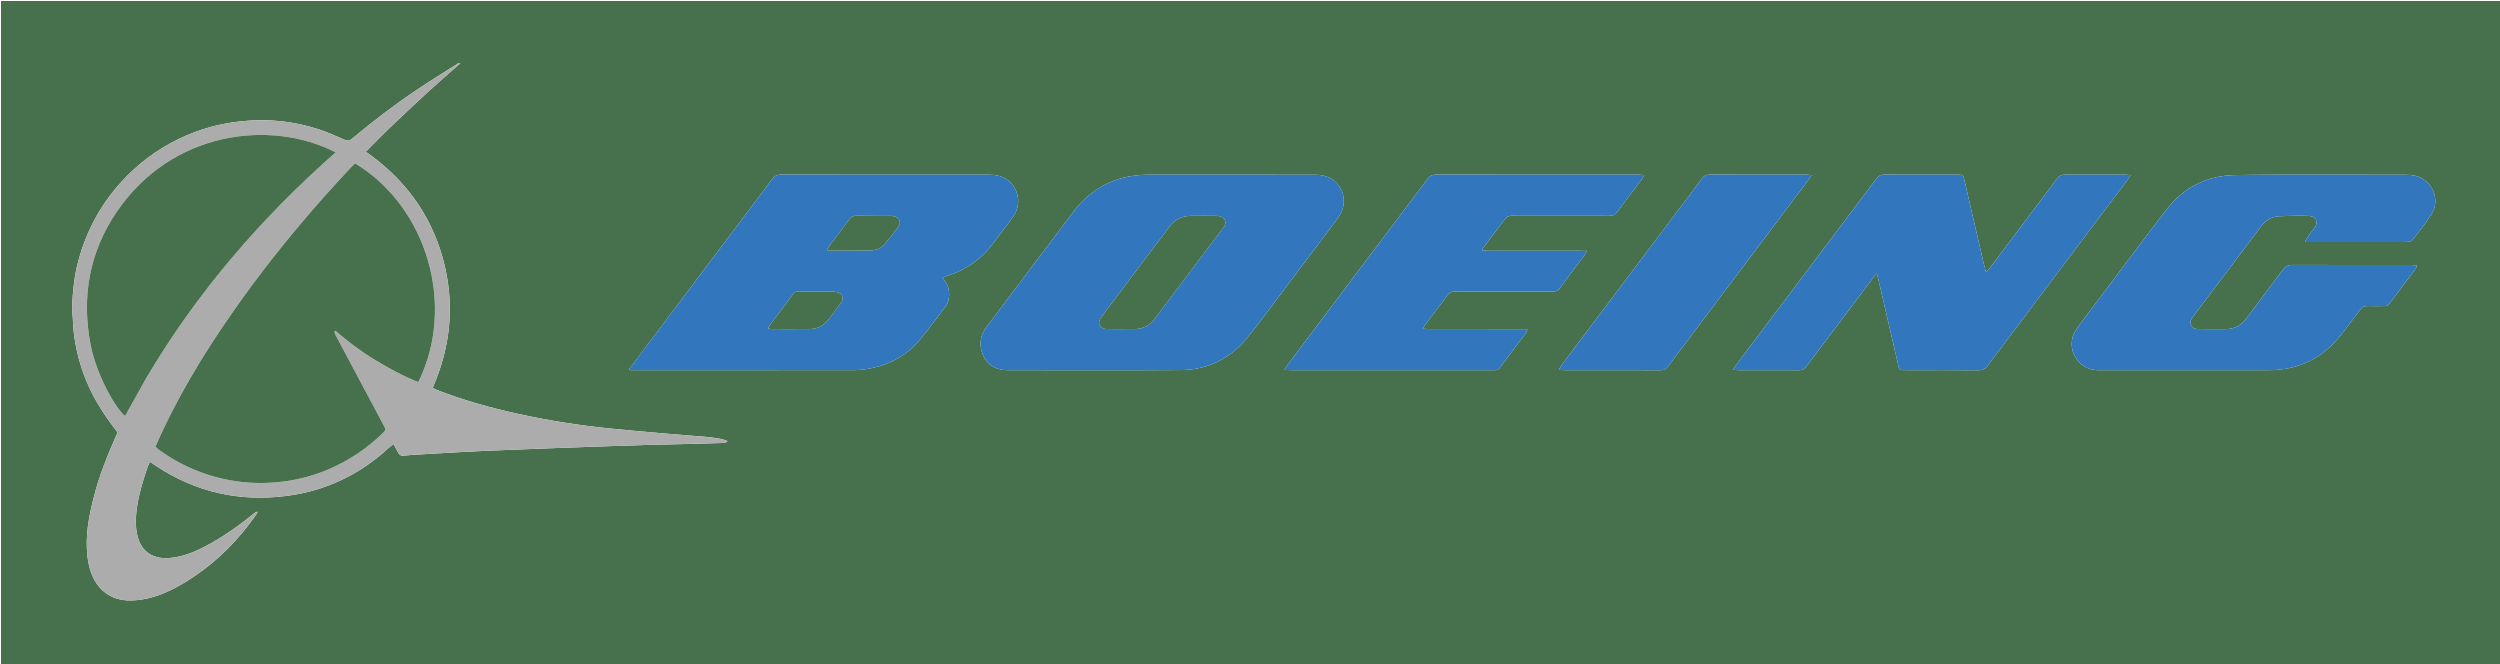 <svg version="1.1" id="Layer_1" xmlns="http://www.w3.org/2000/svg" xmlns:xlink="http://www.w3.org/1999/xlink" x="0px" y="0px"
	 width="100%" viewBox="0 0 5148 1368" enable-background="new 0 0 5148 1368" xml:space="preserve">
<path fill="#47704C" opacity="1" stroke="none" 
	d="
M3722,1370 
	C2481.333,1370 1241.667,1370 2,1370 
	C2,914 2,458.001 2,2.001 
	C1717.999,2 3433.999,2 5149.999,2 
	C5149.999,457.999 5149.999,913.999 5150,1369.999 
	C4674.333,1370 4198.667,1370 3722,1370 
M1295.176,760.614 
	C1295.071,761.09 1295.135,761.544 1297.317,762.148 
	C1299.982,762.198 1302.648,762.291 1305.313,762.291 
	C1456.956,762.301 1608.599,762.406 1760.241,762.113 
	C1772.451,762.09 1784.861,760.271 1796.824,757.663 
	C1834.721,749.401 1867.404,731.148 1892.565,701.581 
	C1911.749,679.037 1928.899,654.764 1946.984,631.283 
	C1957.056,618.207 1957.259,593.861 1946.455,579.571 
	C1944.726,577.284 1943.139,574.89 1940.746,571.494 
	C1945.163,569.924 1948.476,568.63 1951.86,567.56 
	C1989.242,555.74 2019.707,534.047 2043.544,503.044 
	C2057.555,484.821 2071.314,466.403 2085.07,447.985 
	C2087.448,444.801 2089.508,441.31 2091.262,437.739 
	C2102.485,414.894 2095.673,386.795 2075.627,371.169 
	C2063.269,361.535 2048.955,359.713 2034.094,359.71 
	C1892.117,359.678 1750.139,359.735 1608.161,359.565 
	C1600.457,359.555 1595.297,361.837 1590.556,368.168 
	C1537.633,438.831 1484.429,509.283 1431.299,579.791 
	C1385.988,639.923 1340.677,700.055 1295.176,760.614 
M149.712,652.163 
	C150.367,662.447 150.596,672.778 151.746,683.007 
	C158.415,742.321 178.537,796.892 210.872,846.91 
	C220.422,861.683 231.297,875.598 242.081,890.624 
	C240.349,894.572 238.371,899.114 236.366,903.645 
	C219.368,942.072 204.164,981.171 193.588,1021.896 
	C183.096,1062.297 175.257,1103.033 180.045,1145.181 
	C181.637,1159.196 184.562,1172.808 190.223,1185.703 
	C200.528,1209.177 217.2,1225.89 242.295,1233.181 
	C254.628,1236.764 267.308,1237.061 279.972,1235.973 
	C312.851,1233.148 342.782,1221.043 371.01,1204.927 
	C433.953,1168.993 484.99,1119.938 526.675,1060.907 
	C528.291,1058.619 529.528,1056.064 530.941,1053.634 
	C527.274,1053.992 524.983,1055.57 522.845,1057.332 
	C496.313,1079.19 468.484,1099.22 438.638,1116.315 
	C410.745,1132.291 381.893,1146.286 349.314,1149.09 
	C317.777,1151.805 292.195,1138.288 283.545,1105.325 
	C278.989,1087.961 278.877,1070.396 280.999,1052.779 
	C284.802,1021.206 293.612,990.858 304.236,960.994 
	C305.325,957.932 306.835,955.02 308.614,950.985 
	C313.786,954.413 318.138,957.315 322.507,960.192 
	C404.162,1013.948 493.956,1033.658 590.308,1021.153 
	C670.079,1010.801 740.06,977.72 799.516,923.083 
	C802.59,920.259 806.023,917.827 810.241,914.451 
	C813.899,921.084 817.11,926.447 819.861,932.036 
	C822.24,936.869 825.707,938.879 831.059,938.293 
	C838.329,937.498 845.622,936.835 852.922,936.404 
	C887.785,934.344 922.645,932.232 957.522,930.431 
	C987.753,928.869 1018.002,927.623 1048.249,926.375 
	C1082.49,924.962 1116.735,923.646 1150.982,922.388 
	C1189.221,920.983 1227.464,919.679 1265.706,918.354 
	C1285.66,917.663 1305.612,916.924 1325.57,916.385 
	C1354.189,915.613 1382.812,915.037 1411.432,914.318 
	C1436.388,913.69 1461.344,913.056 1486.293,912.22 
	C1489.894,912.099 1494.111,912.887 1497.997,908.284 
	C1493.132,906.594 1489.273,904.69 1485.202,903.953 
	C1476.043,902.296 1466.817,900.795 1457.553,899.981 
	C1426.747,897.274 1395.9,895.042 1365.092,892.359 
	C1328.648,889.186 1292.2,886.025 1255.806,882.337 
	C1191.518,875.822 1127.78,865.732 1064.671,851.778 
	C1009.003,839.47 954.232,824.116 901.009,803.524 
	C897.755,802.265 894.653,800.613 890.889,798.87 
	C929.252,711.142 937.109,621.868 911.455,530.614 
	C885.774,439.262 832.157,367.412 753.252,312.488 
	C774.614,290.654 795.448,269.708 817.022,249.485 
	C838.639,229.222 860.012,208.691 881.916,188.744 
	C903.606,168.992 925.826,149.822 947.813,130.396 
	C945.584,129.426 944.389,129.806 943.367,130.459 
	C915.297,148.383 886.943,165.886 859.255,184.383 
	C812.41,215.679 767.712,249.901 724.477,286.006 
	C719.313,290.318 715.315,290.369 709.298,287.721 
	C691.643,279.953 673.94,272.023 655.637,266.054 
	C604.331,249.323 551.66,244.204 497.903,249.607 
	C452.696,254.15 409.658,266.124 368.768,285.856 
	C323.544,307.679 284.03,337.104 250.156,374.255 
	C204.479,424.349 174.291,482.499 158.543,548.273 
	C152.007,575.572 149.816,603.443 148.433,631.375 
	C148.156,636.972 149.029,642.625 149.294,648.983 
	C149.319,649.494 149.491,649.948 149.712,652.163 
M2220.297,423.322 
	C2218.612,425.387 2216.858,427.4 2215.253,429.525 
	C2172.291,486.432 2129.334,543.343 2086.4,600.271 
	C2068.143,624.479 2050.025,648.792 2031.682,672.934 
	C2019.746,688.644 2015.985,706.082 2021.727,724.783 
	C2029.054,748.652 2048.802,762.268 2074.784,762.282 
	C2193.78,762.348 2312.78,762.929 2431.768,762.027 
	C2485.569,761.62 2531.161,739.718 2565.715,698.552 
	C2592.461,666.69 2616.633,632.66 2641.771,599.458 
	C2675.761,554.565 2709.604,509.559 2743.449,464.556 
	C2749.052,457.107 2755.041,449.825 2759.655,441.78 
	C2777.999,409.794 2761.425,369.03 2724.088,361.367 
	C2717.942,360.106 2711.517,359.763 2705.22,359.758 
	C2592.891,359.665 2480.562,359.683 2368.233,359.695 
	C2342.379,359.698 2317.103,363.038 2292.827,372.504 
	C2264.96,383.37 2241.339,400.261 2220.297,423.322 
M4934.987,498.304 
	C4942.987,498.28 4951.008,498.579 4958.977,498.067 
	C4961.971,497.875 4965.937,496.636 4967.599,494.456 
	C4981.33,476.452 4996.055,458.981 5007.719,439.68 
	C5025.922,409.557 5007.428,369.473 4973.001,361.868 
	C4965.282,360.163 4957.144,359.797 4949.196,359.773 
	C4892.53,359.603 4835.863,359.601 4779.197,359.702 
	C4720.204,359.807 4661.197,359.364 4602.222,360.494 
	C4543.229,361.624 4495.457,386.831 4459.687,433.461 
	C4413.855,493.208 4368.896,553.625 4323.597,613.78 
	C4307.562,635.072 4291.09,656.062 4275.809,677.885 
	C4259.963,700.515 4263.965,730.137 4284.338,748.689 
	C4295.202,758.582 4308.229,762.4 4322.895,762.382 
	C4438.895,762.241 4554.895,762.263 4670.895,762.322 
	C4733.908,762.354 4784.278,736.954 4822.592,687.23 
	C4835.401,670.607 4848.073,653.873 4860.554,637.002 
	C4864.071,632.247 4868.142,630.135 4874.042,630.265 
	C4885.703,630.521 4897.375,630.247 4909.041,630.306 
	C4913.603,630.329 4917.419,629.349 4920.374,625.387 
	C4938.503,601.082 4956.783,576.888 4974.916,552.586 
	C4975.963,551.183 4976.167,549.151 4977.136,546.323 
	C4972.235,546.077 4968.332,545.713 4964.429,545.711 
	C4883.096,545.679 4801.762,545.834 4720.43,545.484 
	C4711.324,545.445 4705.809,548.689 4700.605,555.729 
	C4675.848,589.222 4650.555,622.318 4625.689,655.732 
	C4614.711,670.485 4600.397,677.839 4582.045,677.71 
	C4564.712,677.588 4547.378,677.694 4530.045,677.677 
	C4522.917,677.67 4515.838,677.504 4511.961,669.896 
	C4508.018,662.16 4512.452,656.564 4516.744,650.891 
	C4537.853,622.99 4558.979,595.1 4580.033,567.158 
	C4605.098,533.893 4630.139,500.609 4655.104,467.269 
	C4664.557,454.645 4676.343,446.199 4692.6,445.414 
	C4702.233,444.95 4711.874,444.506 4721.516,444.366 
	C4732.179,444.211 4742.87,443.989 4753.508,444.556 
	C4772.263,445.556 4773.792,460.101 4765.564,469.917 
	C4760.221,476.292 4755.434,483.143 4750.582,489.912 
	C4749.164,491.889 4748.378,494.32 4746.452,498.305 
	C4809.824,498.305 4871.409,498.305 4934.987,498.304 
M3929.161,762.304 
	C3977.143,762.303 4025.128,762.064 4073.107,762.505 
	C4082.488,762.591 4088.665,759.731 4093.819,752.001 
	C4100.089,742.597 4107.426,733.908 4114.238,724.862 
	C4178.752,639.184 4243.251,553.493 4307.76,467.811 
	C4331.801,435.879 4355.881,403.976 4379.875,372.009 
	C4382.328,368.742 4384.311,365.121 4387.272,360.468 
	C4382.416,360.115 4379.483,359.719 4376.55,359.716 
	C4334.899,359.679 4293.247,359.791 4251.597,359.6 
	C4244.981,359.57 4240.441,361.682 4236.444,367.089 
	C4219.222,390.392 4201.609,413.406 4184.184,436.559 
	C4155.542,474.617 4126.95,512.713 4098.283,550.752 
	C4096.039,553.729 4093.373,556.389 4089.563,560.719 
	C4087.414,552.36 4085.734,546.346 4084.324,540.269 
	C4071.229,483.826 4058.214,427.365 4045.09,370.929 
	C4042.508,359.822 4042.338,359.728 4031.261,359.716 
	C3980.947,359.664 3930.631,359.821 3880.318,359.556 
	C3872.815,359.516 3868.054,362.151 3863.684,368.117 
	C3848.726,388.536 3833.241,408.568 3818.012,428.788 
	C3770.321,492.111 3722.667,555.463 3674.974,618.785 
	C3642.11,662.419 3609.193,706.014 3576.344,749.66 
	C3573.855,752.967 3571.722,756.543 3568.543,761.315 
	C3573.345,761.76 3576.212,762.255 3579.078,762.258 
	C3620.729,762.307 3662.381,762.172 3704.031,762.402 
	C3711.068,762.441 3715.763,760.049 3719.928,754.393 
	C3735.135,733.743 3750.775,713.413 3766.198,692.923 
	C3796.646,652.471 3827.047,611.986 3857.505,571.543 
	C3859.365,569.073 3861.551,566.849 3864.673,563.26 
	C3866.139,568.74 3867.168,572.183 3867.979,575.677 
	C3881.229,632.768 3894.385,689.88 3907.721,746.951 
	C3911.469,762.991 3908.762,762.219 3929.161,762.304 
M2960.901,633.92 
	C2966.964,625.974 2973.57,618.374 2978.929,609.979 
	C2983.867,602.246 2990.139,600.052 2998.961,600.158 
	C3032.615,600.564 3066.278,600.321 3099.938,600.318 
	C3132.264,600.315 3164.591,600.243 3196.917,600.364 
	C3202.913,600.386 3207.672,599.261 3211.585,593.953 
	C3228.583,570.892 3245.968,548.115 3263.131,525.175 
	C3264.598,523.215 3265.474,520.812 3267.635,516.685 
	C3251.705,516.057 3237.516,516.399 3223.349,516.341 
	C3209.019,516.282 3194.688,516.328 3180.358,516.328 
	C3166.361,516.328 3152.364,516.328 3138.367,516.328 
	C3124.037,516.328 3109.706,516.41 3095.376,516.305 
	C3081.225,516.201 3067.039,516.789 3052.484,515.893 
	C3052.935,513.628 3052.834,512.483 3053.347,511.798 
	C3069.112,490.729 3084.833,469.625 3100.901,448.788 
	C3102.645,446.525 3106.306,445.213 3109.313,444.586 
	C3112.833,443.853 3116.609,444.324 3120.275,444.324 
	C3184.595,444.315 3248.915,444.206 3313.234,444.452 
	C3320.99,444.481 3326.235,442.15 3330.85,435.825 
	C3346.951,413.759 3363.548,392.055 3379.896,370.17 
	C3381.785,367.642 3383.301,364.835 3385.947,360.639 
	C3380.939,360.22 3377.777,359.725 3374.615,359.724 
	C3235.311,359.686 3096.007,359.742 2956.703,359.555 
	C2949.244,359.545 2944.434,361.999 2939.986,367.916 
	C2843.91,495.743 2747.67,623.446 2651.49,751.195 
	C2649.379,753.999 2647.606,757.056 2644.559,761.693 
	C2651.131,761.95 2655.644,762.279 2660.156,762.28 
	C2796.461,762.307 2932.765,762.303 3069.07,762.3 
	C3072.069,762.3 3075.07,762.189 3078.067,762.262 
	C3082.363,762.367 3085.723,760.913 3088.383,757.355 
	C3106.531,733.072 3124.794,708.874 3142.923,684.576 
	C3143.968,683.176 3144.162,681.141 3145.33,677.698 
	C3139.53,677.698 3134.971,677.698 3130.412,677.698 
	C3068.425,677.697 3006.438,677.711 2944.451,677.663 
	C2940.291,677.66 2936.132,677.194 2929.464,676.792 
	C2939.971,661.168 2950.375,648.371 2960.901,633.92 
M3469.549,414.55 
	C3450.882,439.279 3432.186,463.986 3413.551,488.74 
	C3365.659,552.357 3317.801,615.999 3269.915,679.621 
	C3252.283,703.046 3234.57,726.411 3217.003,749.885 
	C3214.588,753.112 3212.801,756.809 3209.953,761.578 
	C3215.249,761.899 3218.523,762.269 3221.798,762.271 
	C3287.457,762.304 3353.117,762.18 3418.775,762.448 
	C3426.346,762.479 3431.09,759.84 3435.387,753.866 
	C3445.891,739.266 3456.966,725.078 3467.79,710.707 
	C3553.383,597.07 3638.974,483.431 3724.535,369.769 
	C3726.446,367.231 3727.99,364.417 3730.467,360.54 
	C3725.996,360.167 3723.125,359.719 3720.253,359.717 
	C3653.594,359.681 3586.934,359.781 3520.275,359.566 
	C3513.118,359.543 3508.651,362.184 3504.571,367.825 
	C3493.443,383.21 3481.802,398.223 3469.549,414.55 
M534.996,1049.081 
	C534.664,1048.885 534.332,1048.69 534,1048.494 
	C534.196,1048.776 534.392,1049.057 534.996,1049.081 
z"/>
<path fill="#ADACAD" opacity="1" stroke="none" 
	d="
M149.371,648.252 
	C149.029,642.625 148.156,636.972 148.433,631.375 
	C149.816,603.443 152.007,575.572 158.543,548.273 
	C174.291,482.499 204.479,424.349 250.156,374.255 
	C284.03,337.104 323.544,307.679 368.768,285.856 
	C409.658,266.124 452.696,254.15 497.903,249.607 
	C551.66,244.204 604.331,249.323 655.637,266.054 
	C673.94,272.023 691.643,279.953 709.298,287.721 
	C715.315,290.369 719.313,290.318 724.477,286.006 
	C767.712,249.901 812.41,215.679 859.255,184.383 
	C886.943,165.886 915.297,148.383 943.367,130.459 
	C944.389,129.806 945.584,129.426 947.813,130.396 
	C925.826,149.822 903.606,168.992 881.916,188.744 
	C860.012,208.691 838.639,229.222 817.022,249.485 
	C795.448,269.708 774.614,290.654 753.252,312.488 
	C832.157,367.412 885.774,439.262 911.455,530.614 
	C937.109,621.868 929.252,711.142 890.889,798.87 
	C894.653,800.613 897.755,802.265 901.009,803.524 
	C954.232,824.116 1009.003,839.47 1064.671,851.778 
	C1127.78,865.732 1191.518,875.822 1255.806,882.337 
	C1292.2,886.025 1328.648,889.186 1365.092,892.359 
	C1395.9,895.042 1426.747,897.274 1457.553,899.981 
	C1466.817,900.795 1476.043,902.296 1485.202,903.953 
	C1489.273,904.69 1493.132,906.594 1497.997,908.284 
	C1494.111,912.887 1489.894,912.099 1486.293,912.22 
	C1461.344,913.056 1436.388,913.69 1411.432,914.318 
	C1382.812,915.037 1354.189,915.613 1325.57,916.385 
	C1305.612,916.924 1285.66,917.663 1265.706,918.354 
	C1227.464,919.679 1189.221,920.983 1150.982,922.388 
	C1116.735,923.646 1082.49,924.962 1048.249,926.375 
	C1018.002,927.623 987.753,928.869 957.522,930.431 
	C922.645,932.232 887.785,934.344 852.922,936.404 
	C845.622,936.835 838.329,937.498 831.059,938.293 
	C825.707,938.879 822.24,936.869 819.861,932.036 
	C817.11,926.447 813.899,921.084 810.241,914.451 
	C806.023,917.827 802.59,920.259 799.516,923.083 
	C740.06,977.72 670.079,1010.801 590.308,1021.153 
	C493.956,1033.658 404.162,1013.948 322.507,960.192 
	C318.138,957.315 313.786,954.413 308.614,950.985 
	C306.835,955.02 305.325,957.932 304.236,960.994 
	C293.612,990.858 284.802,1021.206 280.999,1052.779 
	C278.877,1070.396 278.989,1087.961 283.545,1105.325 
	C292.195,1138.288 317.777,1151.805 349.314,1149.09 
	C381.893,1146.286 410.745,1132.291 438.638,1116.315 
	C468.484,1099.22 496.313,1079.19 522.845,1057.332 
	C524.983,1055.57 527.274,1053.992 530.941,1053.634 
	C529.528,1056.064 528.291,1058.619 526.675,1060.907 
	C484.99,1119.938 433.953,1168.993 371.01,1204.927 
	C342.782,1221.043 312.851,1233.148 279.972,1235.973 
	C267.308,1237.061 254.628,1236.764 242.295,1233.181 
	C217.2,1225.89 200.528,1209.177 190.223,1185.703 
	C184.562,1172.808 181.637,1159.196 180.045,1145.181 
	C175.257,1103.033 183.096,1062.297 193.588,1021.896 
	C204.164,981.171 219.368,942.072 236.366,903.645 
	C238.371,899.114 240.349,894.572 242.081,890.624 
	C231.297,875.598 220.422,861.683 210.872,846.91 
	C178.537,796.892 158.415,742.321 151.746,683.007 
	C150.596,672.778 150.367,662.447 149.777,650.889 
	C149.805,649.12 149.648,648.665 149.371,648.252 
M734.155,770.913 
	C719.399,743.306 704.617,715.713 689.955,688.056 
	C689.061,686.37 689.124,684.177 688.742,682.219 
	C689.336,681.815 689.93,681.411 690.523,681.006 
	C715.936,703.02 742.665,723.249 771.365,740.638 
	C800.279,758.156 829.902,774.382 861.345,786.863 
	C938.492,631.715 881.432,427.493 731.217,336.385 
	C727.837,339.732 724.175,343.081 720.829,346.72 
	C702.584,366.564 684.126,386.223 666.276,406.418 
	C608.033,472.314 552.492,540.4 501.118,611.829 
	C439.18,697.946 382.307,787.136 336.675,883.13 
	C330.865,895.351 325.536,907.801 320.025,920.053 
	C322.452,922.255 323.808,923.721 325.388,924.884 
	C352.099,944.549 380.969,960.264 412.032,971.89 
	C467.348,992.593 524.373,999.019 582.912,991.682 
	C619.504,987.095 654.563,977.002 687.983,961.278 
	C724.765,943.972 757.805,921.31 787.013,893.01 
	C794.949,885.321 795.141,885.393 789.798,875.374 
	C771.465,840.996 753.164,806.6 734.155,770.913 
M300.502,779.532 
	C404.845,602.798 537.157,449.409 691.168,313.718 
	C556.815,244.79 352.964,269.803 239.937,436.824 
	C183.843,519.715 167.717,611.556 186.557,709.659 
	C198.995,774.429 240.129,843.757 257.597,856.692 
	C271.676,831.394 285.748,806.11 300.502,779.532 
z"/>
<path fill="#3277BD" opacity="1" stroke="none" 
	d="
M1295.365,760.187 
	C1340.677,700.055 1385.988,639.923 1431.299,579.791 
	C1484.429,509.283 1537.633,438.831 1590.556,368.168 
	C1595.297,361.837 1600.457,359.555 1608.161,359.565 
	C1750.139,359.735 1892.117,359.678 2034.094,359.71 
	C2048.955,359.713 2063.269,361.535 2075.627,371.169 
	C2095.673,386.795 2102.485,414.894 2091.262,437.739 
	C2089.508,441.31 2087.448,444.801 2085.07,447.985 
	C2071.314,466.403 2057.555,484.821 2043.544,503.044 
	C2019.707,534.047 1989.242,555.74 1951.86,567.56 
	C1948.476,568.63 1945.163,569.924 1940.746,571.494 
	C1943.139,574.89 1944.726,577.284 1946.455,579.571 
	C1957.259,593.861 1957.056,618.207 1946.984,631.283 
	C1928.899,654.764 1911.749,679.037 1892.565,701.581 
	C1867.404,731.148 1834.721,749.401 1796.824,757.663 
	C1784.861,760.271 1772.451,762.09 1760.241,762.113 
	C1608.599,762.406 1456.956,762.301 1305.313,762.291 
	C1302.648,762.291 1299.982,762.198 1296.344,761.616 
	C1295.372,761.083 1295.365,760.187 1295.365,760.187 
M1625.206,616.179 
	C1611.066,635.088 1596.915,653.987 1582.834,672.939 
	C1582.341,673.603 1582.549,674.789 1582.326,676.557 
	C1584.987,676.95 1587.471,677.63 1589.957,677.637 
	C1615.579,677.709 1641.203,677.836 1666.823,677.606 
	C1682.744,677.464 1695.796,670.897 1705.653,658.339 
	C1711.403,651.014 1716.924,643.509 1722.533,636.074 
	C1725.538,632.09 1728.664,628.187 1731.47,624.067 
	C1738.919,613.134 1735.223,604.069 1722.107,601.291 
	C1718.568,600.541 1714.854,600.379 1711.218,600.361 
	C1692.584,600.27 1673.949,600.253 1655.315,600.327 
	C1632.486,600.417 1638.474,598.852 1625.206,616.179 
M1835.799,444.468 
	C1811.829,444.421 1787.857,444.567 1763.891,444.205 
	C1757.153,444.103 1752.618,446.543 1748.735,451.789 
	C1735.076,470.242 1721.174,488.515 1707.45,506.92 
	C1705.778,509.163 1704.628,511.796 1702.924,514.8 
	C1705.285,515.462 1706.509,516.107 1707.732,516.103 
	C1736.354,516.015 1764.981,516.117 1793.595,515.579 
	C1804.65,515.371 1814.632,510.657 1821.839,502.372 
	C1831.864,490.85 1841.307,478.752 1850.154,466.3 
	C1856.028,458.032 1852.175,449.209 1842.381,445.811 
	C1840.818,445.269 1839.15,445.027 1835.799,444.468 
z"/>
<path fill="#3277BD" opacity="1" stroke="none" 
	d="
M2220.783,422.808 
	C2241.339,400.261 2264.96,383.37 2292.827,372.504 
	C2317.103,363.038 2342.379,359.698 2368.233,359.695 
	C2480.562,359.683 2592.891,359.665 2705.22,359.758 
	C2711.517,359.763 2717.942,360.106 2724.088,361.367 
	C2761.425,369.03 2777.999,409.794 2759.655,441.78 
	C2755.041,449.825 2749.052,457.107 2743.449,464.556 
	C2709.604,509.559 2675.761,554.565 2641.771,599.458 
	C2616.633,632.66 2592.461,666.69 2565.715,698.552 
	C2531.161,739.718 2485.569,761.62 2431.768,762.027 
	C2312.78,762.929 2193.78,762.348 2074.784,762.282 
	C2048.802,762.268 2029.054,748.652 2021.727,724.783 
	C2015.985,706.082 2019.746,688.644 2031.682,672.934 
	C2050.025,648.792 2068.143,624.479 2086.4,600.271 
	C2129.334,543.343 2172.291,486.432 2215.253,429.525 
	C2216.858,427.4 2218.612,425.387 2220.783,422.808 
M2390.454,639.453 
	C2432.345,583.843 2474.238,528.233 2516.12,472.616 
	C2517.922,470.223 2519.877,467.897 2521.327,465.297 
	C2525.958,456.989 2522.306,448.374 2513.03,445.762 
	C2510.176,444.958 2507.139,444.447 2504.182,444.427 
	C2487.187,444.309 2470.188,444.189 2453.197,444.436 
	C2432.821,444.732 2416.744,452.823 2405.407,470.4 
	C2399.107,480.168 2391.375,489.008 2384.354,498.316 
	C2352.054,541.132 2319.762,583.953 2287.505,626.801 
	C2280.294,636.38 2272.896,645.847 2266.207,655.785 
	C2259.685,665.473 2264.204,675.228 2275.608,677.303 
	C2277.235,677.599 2278.926,677.642 2280.586,677.644 
	C2299.582,677.664 2318.581,677.913 2337.57,677.573 
	C2353.85,677.281 2367.13,670.506 2376.993,657.369 
	C2381.194,651.775 2385.422,646.201 2390.454,639.453 
z"/>
<path fill="#3277BD" opacity="1" stroke="none" 
	d="
M4933.99,498.304 
	C4871.409,498.305 4809.824,498.305 4746.452,498.305 
	C4748.378,494.32 4749.164,491.889 4750.582,489.912 
	C4755.434,483.143 4760.221,476.292 4765.564,469.917 
	C4773.792,460.101 4772.263,445.556 4753.508,444.556 
	C4742.87,443.989 4732.179,444.211 4721.516,444.366 
	C4711.874,444.506 4702.233,444.95 4692.6,445.414 
	C4676.343,446.199 4664.557,454.645 4655.104,467.269 
	C4630.139,500.609 4605.098,533.893 4580.033,567.158 
	C4558.979,595.1 4537.853,622.99 4516.744,650.891 
	C4512.452,656.564 4508.018,662.16 4511.961,669.896 
	C4515.838,677.504 4522.917,677.67 4530.045,677.677 
	C4547.378,677.694 4564.712,677.588 4582.045,677.71 
	C4600.397,677.839 4614.711,670.485 4625.689,655.732 
	C4650.555,622.318 4675.848,589.222 4700.605,555.729 
	C4705.809,548.689 4711.324,545.445 4720.43,545.484 
	C4801.762,545.834 4883.096,545.679 4964.429,545.711 
	C4968.332,545.713 4972.235,546.077 4977.136,546.323 
	C4976.167,549.151 4975.963,551.183 4974.916,552.586 
	C4956.783,576.888 4938.503,601.082 4920.374,625.387 
	C4917.419,629.349 4913.603,630.329 4909.041,630.306 
	C4897.375,630.247 4885.703,630.521 4874.042,630.265 
	C4868.142,630.135 4864.071,632.247 4860.554,637.002 
	C4848.073,653.873 4835.401,670.607 4822.592,687.23 
	C4784.278,736.954 4733.908,762.354 4670.895,762.322 
	C4554.895,762.263 4438.895,762.241 4322.895,762.382 
	C4308.229,762.4 4295.202,758.582 4284.338,748.689 
	C4263.965,730.137 4259.963,700.515 4275.809,677.885 
	C4291.09,656.062 4307.562,635.072 4323.597,613.78 
	C4368.896,553.625 4413.855,493.208 4459.687,433.461 
	C4495.457,386.831 4543.229,361.624 4602.222,360.494 
	C4661.197,359.364 4720.204,359.807 4779.197,359.702 
	C4835.863,359.601 4892.53,359.603 4949.196,359.773 
	C4957.144,359.797 4965.282,360.163 4973.001,361.868 
	C5007.428,369.473 5025.922,409.557 5007.719,439.68 
	C4996.055,458.981 4981.33,476.452 4967.599,494.456 
	C4965.937,496.636 4961.971,497.875 4958.977,498.067 
	C4951.008,498.579 4942.987,498.28 4933.99,498.304 
z"/>
<path fill="#3277BD" opacity="1" stroke="none" 
	d="
M3928.191,762.304 
	C3908.762,762.219 3911.469,762.991 3907.721,746.951 
	C3894.385,689.88 3881.229,632.768 3867.979,575.677 
	C3867.168,572.183 3866.139,568.74 3864.673,563.26 
	C3861.551,566.849 3859.365,569.073 3857.505,571.543 
	C3827.047,611.986 3796.646,652.471 3766.198,692.923 
	C3750.775,713.413 3735.135,733.743 3719.928,754.393 
	C3715.763,760.049 3711.068,762.441 3704.031,762.402 
	C3662.381,762.172 3620.729,762.307 3579.078,762.258 
	C3576.212,762.255 3573.345,761.76 3568.543,761.315 
	C3571.722,756.543 3573.855,752.967 3576.344,749.66 
	C3609.193,706.014 3642.11,662.419 3674.974,618.785 
	C3722.667,555.463 3770.321,492.111 3818.012,428.788 
	C3833.241,408.568 3848.726,388.536 3863.684,368.117 
	C3868.054,362.151 3872.815,359.516 3880.318,359.556 
	C3930.631,359.821 3980.947,359.664 4031.261,359.716 
	C4042.338,359.728 4042.508,359.822 4045.09,370.929 
	C4058.214,427.365 4071.229,483.826 4084.324,540.269 
	C4085.734,546.346 4087.414,552.36 4089.563,560.719 
	C4093.373,556.389 4096.039,553.729 4098.283,550.752 
	C4126.95,512.713 4155.542,474.617 4184.184,436.559 
	C4201.609,413.406 4219.222,390.392 4236.444,367.089 
	C4240.441,361.682 4244.981,359.57 4251.597,359.6 
	C4293.247,359.791 4334.899,359.679 4376.55,359.716 
	C4379.483,359.719 4382.416,360.115 4387.272,360.468 
	C4384.311,365.121 4382.328,368.742 4379.875,372.009 
	C4355.881,403.976 4331.801,435.879 4307.76,467.811 
	C4243.251,553.493 4178.752,639.184 4114.238,724.862 
	C4107.426,733.908 4100.089,742.597 4093.819,752.001 
	C4088.665,759.731 4082.488,762.591 4073.107,762.505 
	C4025.128,762.064 3977.143,762.303 3928.191,762.304 
z"/>
<path fill="#3277BD" opacity="1" stroke="none" 
	d="
M2960.495,634.509 
	C2950.375,648.371 2939.971,661.168 2929.464,676.792 
	C2936.132,677.194 2940.291,677.66 2944.451,677.663 
	C3006.438,677.711 3068.425,677.697 3130.412,677.698 
	C3134.971,677.698 3139.53,677.698 3145.33,677.698 
	C3144.162,681.141 3143.968,683.176 3142.923,684.576 
	C3124.794,708.874 3106.531,733.072 3088.383,757.355 
	C3085.723,760.913 3082.363,762.367 3078.067,762.262 
	C3075.07,762.189 3072.069,762.3 3069.07,762.3 
	C2932.765,762.303 2796.461,762.307 2660.156,762.28 
	C2655.644,762.279 2651.131,761.95 2644.559,761.693 
	C2647.606,757.056 2649.379,753.999 2651.49,751.195 
	C2747.67,623.446 2843.91,495.743 2939.986,367.916 
	C2944.434,361.999 2949.244,359.545 2956.703,359.555 
	C3096.007,359.742 3235.311,359.686 3374.615,359.724 
	C3377.777,359.725 3380.939,360.22 3385.947,360.639 
	C3383.301,364.835 3381.785,367.642 3379.896,370.17 
	C3363.548,392.055 3346.951,413.759 3330.85,435.825 
	C3326.235,442.15 3320.99,444.481 3313.234,444.452 
	C3248.915,444.206 3184.595,444.315 3120.275,444.324 
	C3116.609,444.324 3112.833,443.853 3109.313,444.586 
	C3106.306,445.213 3102.645,446.525 3100.901,448.788 
	C3084.833,469.625 3069.112,490.729 3053.347,511.798 
	C3052.834,512.483 3052.935,513.628 3052.484,515.893 
	C3067.039,516.789 3081.225,516.201 3095.376,516.305 
	C3109.706,516.41 3124.037,516.328 3138.367,516.328 
	C3152.364,516.328 3166.361,516.328 3180.358,516.328 
	C3194.688,516.328 3209.019,516.282 3223.349,516.341 
	C3237.516,516.399 3251.705,516.057 3267.635,516.685 
	C3265.474,520.812 3264.598,523.215 3263.131,525.175 
	C3245.968,548.115 3228.583,570.892 3211.585,593.953 
	C3207.672,599.261 3202.913,600.386 3196.917,600.364 
	C3164.591,600.243 3132.264,600.315 3099.938,600.318 
	C3066.278,600.321 3032.615,600.564 2998.961,600.158 
	C2990.139,600.052 2983.867,602.246 2978.929,609.979 
	C2973.57,618.374 2966.964,625.974 2960.495,634.509 
z"/>
<path fill="#3277BD" opacity="1" stroke="none" 
	d="
M3469.957,413.967 
	C3481.802,398.223 3493.443,383.21 3504.571,367.825 
	C3508.651,362.184 3513.118,359.543 3520.275,359.566 
	C3586.934,359.781 3653.594,359.681 3720.253,359.717 
	C3723.125,359.719 3725.996,360.167 3730.467,360.54 
	C3727.99,364.417 3726.446,367.231 3724.535,369.769 
	C3638.974,483.431 3553.383,597.07 3467.79,710.707 
	C3456.966,725.078 3445.891,739.266 3435.387,753.866 
	C3431.09,759.84 3426.346,762.479 3418.775,762.448 
	C3353.117,762.18 3287.457,762.304 3221.798,762.271 
	C3218.523,762.269 3215.249,761.899 3209.953,761.578 
	C3212.801,756.809 3214.588,753.112 3217.003,749.885 
	C3234.57,726.411 3252.283,703.046 3269.915,679.621 
	C3317.801,615.999 3365.659,552.357 3413.551,488.74 
	C3432.186,463.986 3450.882,439.279 3469.957,413.967 
z"/>
<path fill="#ADACAD" opacity="1" stroke="none" 
	d="
M534.792,1049.21 
	C534.392,1049.057 534.196,1048.776 534,1048.494 
	C534.332,1048.69 534.664,1048.885 534.792,1049.21 
z"/>
<path fill="#939D94" opacity="1" stroke="none" 
	d="
M149.333,648.618 
	C149.648,648.665 149.805,649.12 149.826,649.982 
	C149.491,649.948 149.319,649.494 149.333,648.618 
z"/>
<path fill="#417167" opacity="1" stroke="none" 
	d="
M1295.271,760.4 
	C1295.365,760.187 1295.372,761.083 1295.371,761.53 
	C1295.135,761.544 1295.071,761.09 1295.271,760.4 
z"/>
<path fill="#47704C" opacity="1" stroke="none" 
	d="
M734.503,771.562 
	C753.164,806.6 771.465,840.996 789.798,875.374 
	C795.141,885.393 794.949,885.321 787.013,893.01 
	C757.805,921.31 724.765,943.972 687.983,961.278 
	C654.563,977.002 619.504,987.095 582.912,991.682 
	C524.373,999.019 467.348,992.593 412.032,971.89 
	C380.969,960.264 352.099,944.549 325.388,924.884 
	C323.808,923.721 322.452,922.255 320.025,920.053 
	C325.536,907.801 330.865,895.351 336.675,883.13 
	C382.307,787.136 439.18,697.946 501.118,611.829 
	C552.492,540.4 608.033,472.314 666.276,406.418 
	C684.126,386.223 702.584,366.564 720.829,346.72 
	C724.175,343.081 727.837,339.732 731.217,336.385 
	C881.432,427.493 938.492,631.715 861.345,786.863 
	C829.902,774.382 800.279,758.156 771.365,740.638 
	C742.665,723.249 715.936,703.02 690.523,681.006 
	C689.93,681.411 689.336,681.815 688.742,682.219 
	C689.124,684.177 689.061,686.37 689.955,688.056 
	C704.617,715.713 719.399,743.306 734.503,771.562 
M687.44,679.157 
	C687.44,679.157 686.797,678.862 686.797,678.862 
	C686.797,678.862 686.949,679.564 687.44,679.157 
z"/>
<path fill="#47704C" opacity="1" stroke="none" 
	d="
M300.16,780.179 
	C285.748,806.11 271.676,831.394 257.597,856.692 
	C240.129,843.757 198.995,774.429 186.557,709.659 
	C167.717,611.556 183.843,519.715 239.937,436.824 
	C352.964,269.803 556.815,244.79 691.168,313.718 
	C537.157,449.409 404.845,602.798 300.16,780.179 
z"/>
<path fill="#47704D" opacity="1" stroke="none" 
	d="
M1625.643,615.61 
	C1638.474,598.852 1632.486,600.417 1655.315,600.327 
	C1673.949,600.253 1692.584,600.27 1711.218,600.361 
	C1714.854,600.379 1718.568,600.541 1722.107,601.291 
	C1735.223,604.069 1738.919,613.134 1731.47,624.067 
	C1728.664,628.187 1725.538,632.09 1722.533,636.074 
	C1716.924,643.509 1711.403,651.014 1705.653,658.339 
	C1695.796,670.897 1682.744,677.464 1666.823,677.606 
	C1641.203,677.836 1615.579,677.709 1589.957,677.637 
	C1587.471,677.63 1584.987,676.95 1582.326,676.557 
	C1582.549,674.789 1582.341,673.603 1582.834,672.939 
	C1596.915,653.987 1611.066,635.088 1625.643,615.61 
z"/>
<path fill="#47704D" opacity="1" stroke="none" 
	d="
M1836.665,444.557 
	C1839.15,445.027 1840.818,445.269 1842.381,445.811 
	C1852.175,449.209 1856.028,458.032 1850.154,466.3 
	C1841.307,478.752 1831.864,490.85 1821.839,502.372 
	C1814.632,510.657 1804.65,515.371 1793.595,515.579 
	C1764.981,516.117 1736.354,516.015 1707.732,516.103 
	C1706.509,516.107 1705.285,515.462 1702.924,514.8 
	C1704.628,511.796 1705.778,509.163 1707.45,506.92 
	C1721.174,488.515 1735.076,470.242 1748.735,451.789 
	C1752.618,446.543 1757.153,444.103 1763.891,444.205 
	C1787.857,444.567 1811.829,444.421 1836.665,444.557 
z"/>
<path fill="#47704D" opacity="1" stroke="none" 
	d="
M2390.046,640.036 
	C2385.422,646.201 2381.194,651.775 2376.993,657.369 
	C2367.13,670.506 2353.85,677.281 2337.57,677.573 
	C2318.581,677.913 2299.582,677.664 2280.586,677.644 
	C2278.926,677.642 2277.235,677.599 2275.608,677.303 
	C2264.204,675.228 2259.685,665.473 2266.207,655.785 
	C2272.896,645.847 2280.294,636.38 2287.505,626.801 
	C2319.762,583.953 2352.054,541.132 2384.354,498.316 
	C2391.375,489.008 2399.107,480.168 2405.407,470.4 
	C2416.744,452.823 2432.821,444.732 2453.197,444.436 
	C2470.188,444.189 2487.187,444.309 2504.182,444.427 
	C2507.139,444.447 2510.176,444.958 2513.03,445.762 
	C2522.306,448.374 2525.958,456.989 2521.327,465.297 
	C2519.877,467.897 2517.922,470.223 2516.12,472.616 
	C2474.238,528.233 2432.345,583.843 2390.046,640.036 
z"/>
<path fill="#ADACAD" opacity="1" stroke="none" 
	d="
M687.194,679.36 
	C686.949,679.564 686.797,678.862 686.797,678.862 
	C686.797,678.862 687.44,679.157 687.194,679.36 
z"/>
</svg>